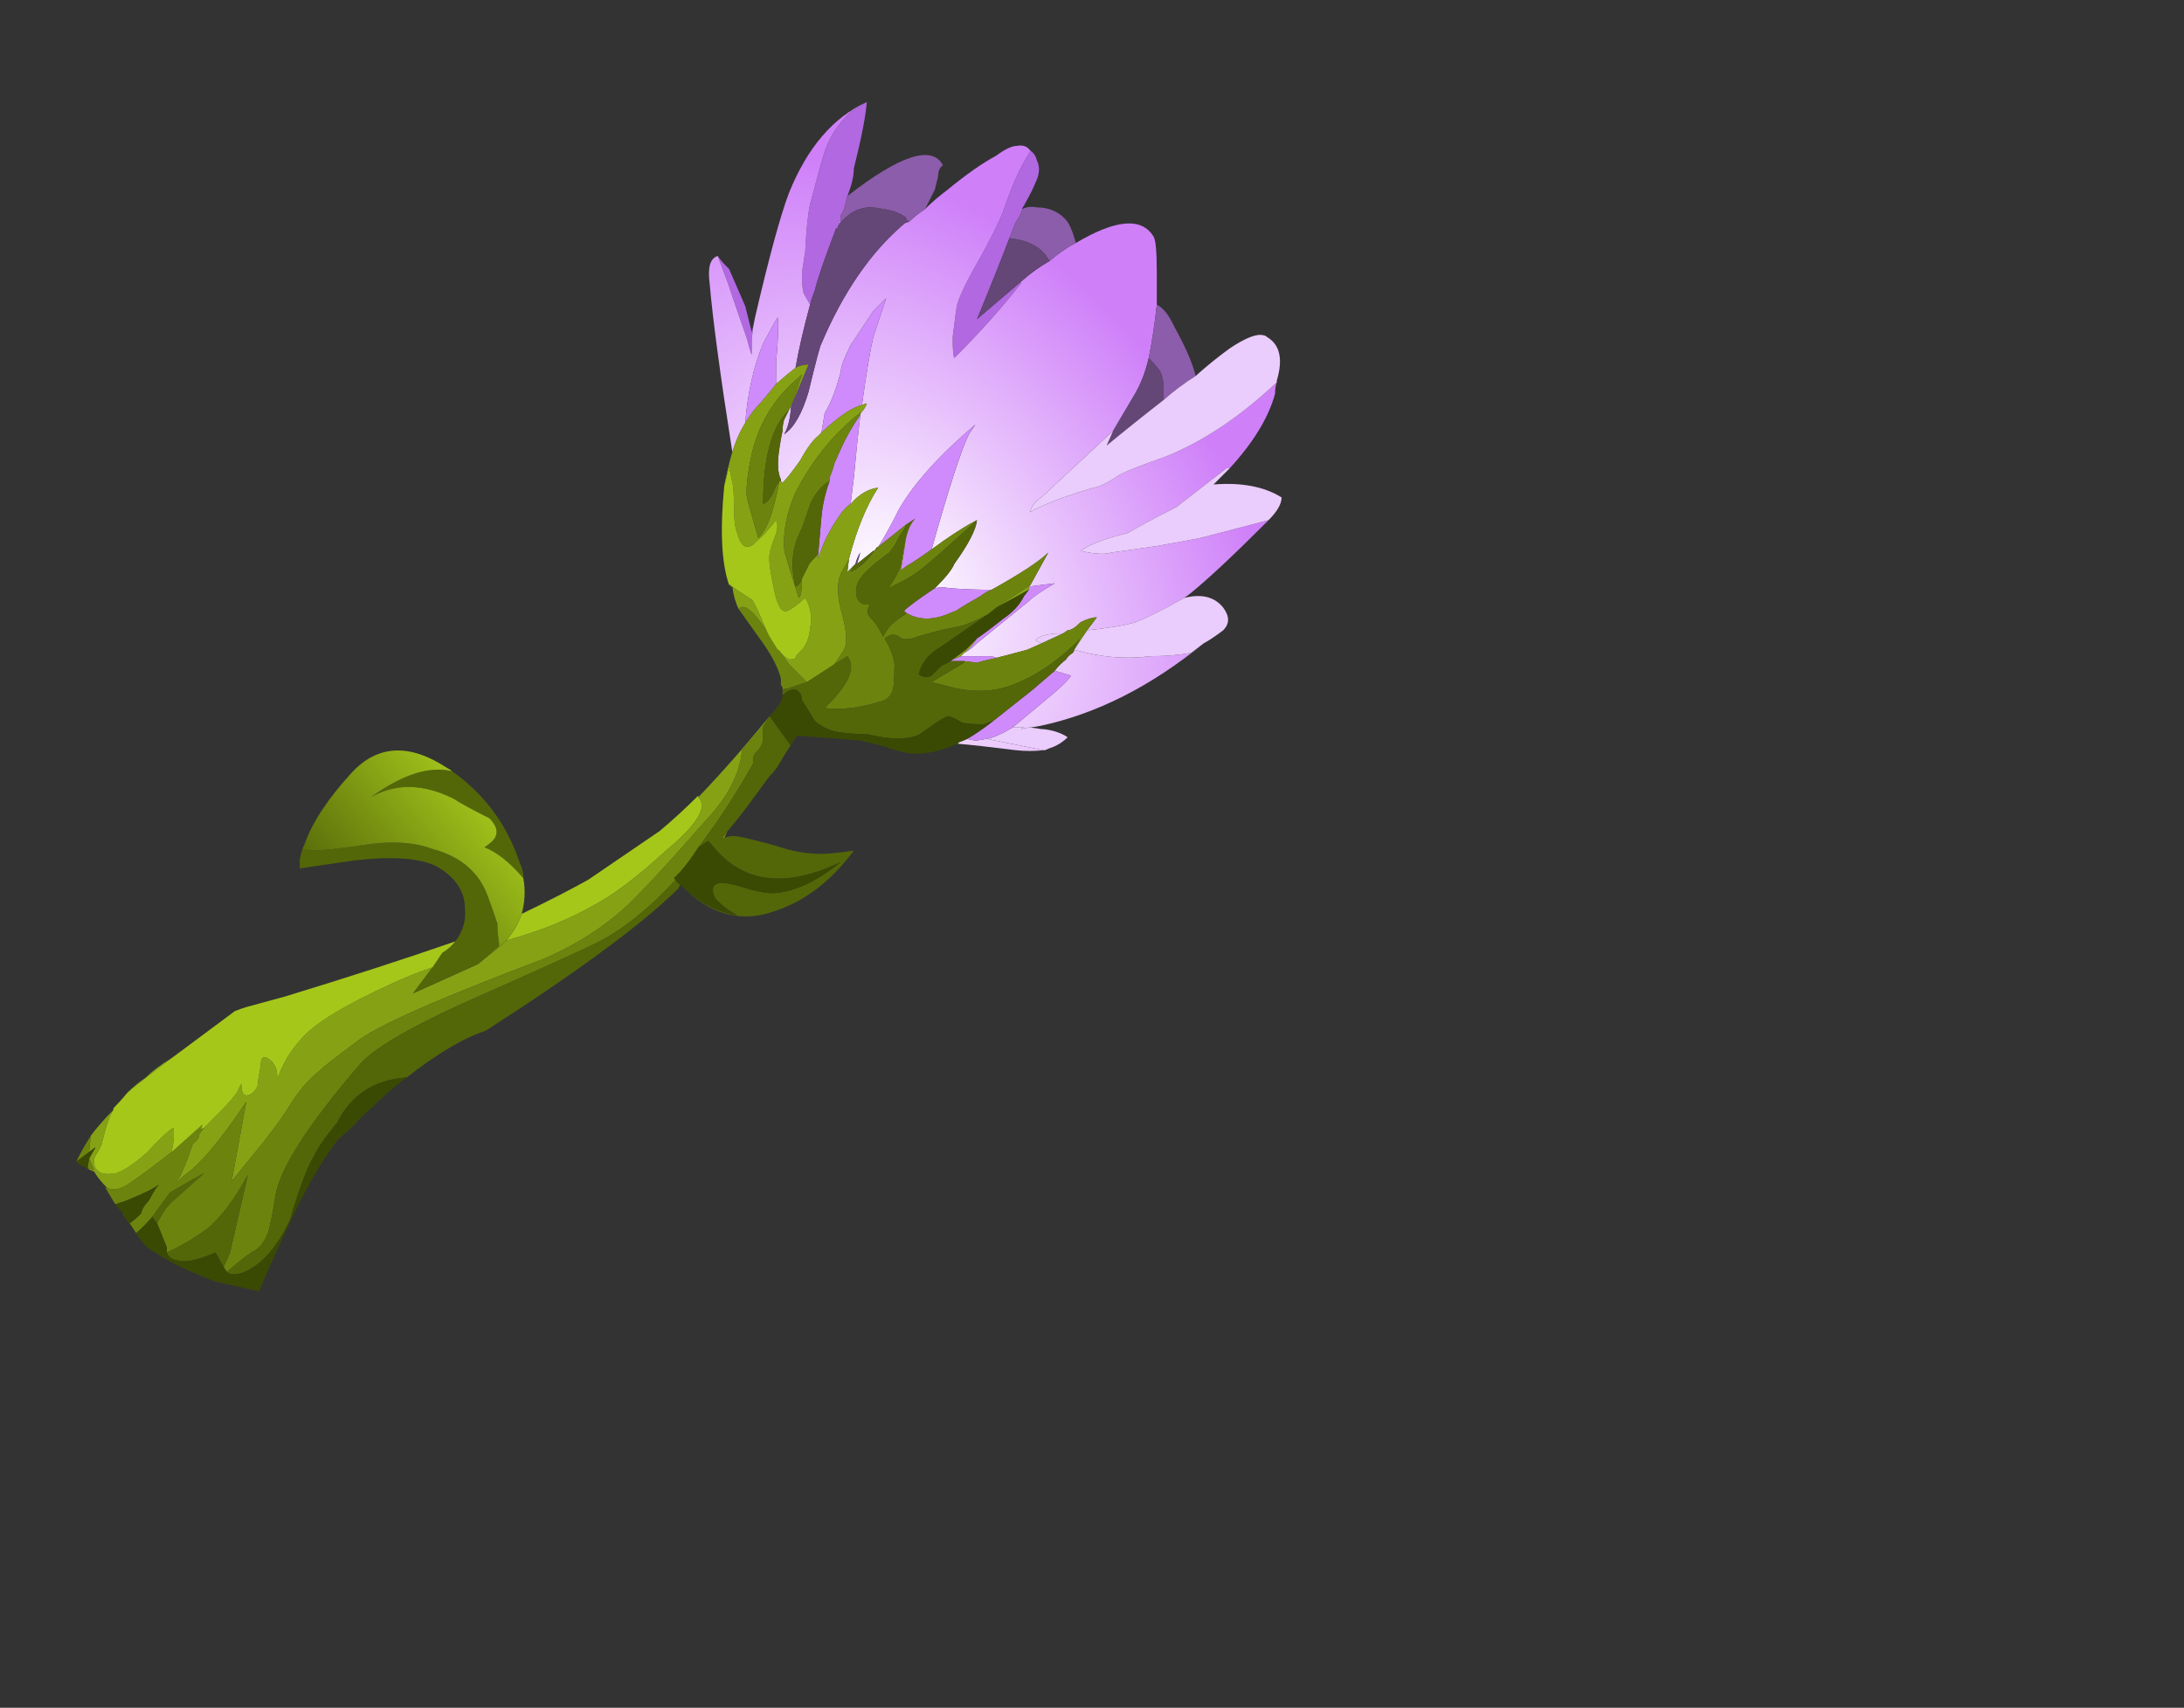 <?xml version="1.0" encoding="iso-8859-1"?>
<!-- Generator: Adobe Illustrator 15.1.0, SVG Export Plug-In . SVG Version: 6.00 Build 0)  -->
<!DOCTYPE svg PUBLIC "-//W3C//DTD SVG 1.1//EN" "http://www.w3.org/Graphics/SVG/1.1/DTD/svg11.dtd">
<svg version="1.1" id="FlashAICB" xmlns="http://www.w3.org/2000/svg" xmlns:xlink="http://www.w3.org/1999/xlink" x="0px" y="0px"
	 width="67.4px" height="52.7px" viewBox="0 0 67.4 52.7" style="enable-background:new 0 0 67.4 52.7;" xml:space="preserve">
<rect x="0" y="0" width="67.4" height="52.7" fill="#333333" stroke="none"/>
<g>
	<rect x="-0.4" y="0.15" style="fill-rule:evenodd;clip-rule:evenodd;fill:#FFFFFF;fill-opacity:0;" width="42.75" height="42.75"/>
</g>
<g>
	<path style="fill-rule:evenodd;clip-rule:evenodd;fill:#B168E1;" d="M31.15,7.35c-0.267,0.7-0.6,1.533-1,2.5
		c0.467-0.4,0.917-0.783,1.35-1.15v0.05c-0.567,0.733-1.25,1.5-2.05,2.3c-0.034-0.066-0.05-0.283-0.05-0.65
		c0.067-0.566,0.117-0.917,0.15-1.05c0.133-0.367,0.367-0.833,0.7-1.4c0.333-0.6,0.567-1.067,0.7-1.4c0.267-0.8,0.533-1.4,0.8-1.8
		l0.05-0.1c0.1,0.067,0.167,0.167,0.2,0.3c0.1,0.2,0.083,0.433-0.05,0.7c-0.067,0.167-0.167,0.367-0.3,0.6l-0.05,0.1
		c-0.033,0.033-0.05,0.066-0.05,0.1c-0.033,0.133-0.1,0.267-0.2,0.4L31.15,7.35z M23.25,10.05l-0.05,0.4v0.5
		c-0.034-0.067-0.083-0.233-0.15-0.5c-0.267-0.767-0.466-1.35-0.6-1.75l-0.3-0.8C22.217,8,22.3,8.1,22.4,8.2l0.1,0.1L23,9.45
		l0.2,0.8L23.25,10.05z M26.15,6.05l-0.1,0.4c-0.033,0.066-0.066,0.133-0.1,0.2V6.7c-0.002,0.069-0.036,0.169-0.1,0.3v0.05H25.8
		c-0.367,0.967-0.583,1.6-0.65,1.9C25.083,9.117,25.033,9.267,25,9.4l-0.2-0.35c-0.033-0.1-0.05-0.316-0.05-0.65l0.1-0.65
		C24.883,7.083,24.933,6.6,25,6.3c0.3-1.133,0.467-1.716,0.5-1.75c0.133-0.367,0.383-0.733,0.75-1.1l0.5-0.3
		c-0.033,0.434-0.167,1.117-0.4,2.05C26.35,5.433,26.283,5.717,26.15,6.05z"/>
	
		<radialGradient id="SVGID_1_" cx="31.626" cy="-10.218" r="14.675" gradientTransform="matrix(0.624 0.781 0.56 -0.474 13.522 -11.444)" gradientUnits="userSpaceOnUse">
		<stop  offset="0" style="stop-color:#FFFFFF"/>
		<stop  offset="0.988" style="stop-color:#CF80F9"/>
	</radialGradient>
	<path style="fill-rule:evenodd;clip-rule:evenodd;fill:url(#SVGID_1_);" d="M25.85,7c0.064-0.131,0.098-0.231,0.1-0.3
		c0,0.037,0,0.087,0,0.15C25.919,6.881,25.885,6.931,25.85,7z M24.45,12.45c-0.034,0.07-0.05,0.153-0.05,0.25
		c-0.033,0.3-0.1,0.533-0.2,0.7c0.3-0.2,0.55-0.633,0.75-1.3c0.233-0.967,0.367-1.467,0.4-1.5c0.667-1.567,1.5-2.783,2.5-3.65
		c0.066-0.067,0.133-0.1,0.2-0.1c0.133-0.133,0.3-0.267,0.5-0.4c0.2-0.2,0.434-0.4,0.7-0.6c0.567-0.467,1.067-0.817,1.5-1.05
		c0.267-0.2,0.483-0.3,0.65-0.3c0.167-0.033,0.3,0.017,0.4,0.15l-0.05,0.1c-0.267,0.4-0.533,1-0.8,1.8
		c-0.133,0.333-0.367,0.8-0.7,1.4c-0.333,0.566-0.567,1.033-0.7,1.4c-0.033,0.133-0.083,0.483-0.15,1.05
		c0,0.367,0.017,0.583,0.05,0.65c0.8-0.8,1.483-1.566,2.05-2.3V8.7c0.3-0.267,0.6-0.483,0.9-0.65c0.267-0.233,0.533-0.417,0.8-0.55
		c1.233-0.733,2.033-0.8,2.399-0.2C35.667,7.4,35.7,7.783,35.7,8.45c0,0.3,0,0.617,0,0.95c-0.066,0.6-0.15,1.15-0.25,1.65
		C35.35,11.483,35.2,11.867,35,12.2l-0.65,1.1l-2,1.85c-0.133,0.133-0.25,0.233-0.35,0.3c-0.133,0.133-0.2,0.25-0.2,0.35
		c0.4-0.233,1.05-0.483,1.95-0.75c0.2-0.033,0.467-0.167,0.8-0.4c0.267-0.133,0.733-0.316,1.4-0.55
		c1.166-0.467,2.316-1.233,3.45-2.3c-0.034,0.1-0.051,0.217-0.051,0.35c-0.199,0.733-0.666,1.5-1.399,2.3H37.85l-1.55,1.2
		c-0.666,0.333-1.166,0.6-1.5,0.8c-0.7,0.167-1.184,0.35-1.45,0.55c0.434,0.1,0.75,0.117,0.95,0.05c0.267-0.033,0.733-0.1,1.4-0.2
		c0.566-0.1,1.017-0.184,1.35-0.25l2.101-0.55l-0.101,0.1c-1,1-1.767,1.717-2.3,2.15l-0.2,0.15c-0.666,0.367-1.166,0.617-1.5,0.75
		c-0.333,0.1-0.833,0.183-1.5,0.25l0.3-0.4c-0.133,0-0.3,0.05-0.5,0.15c-0.166,0.167-0.3,0.25-0.399,0.25l-0.15,0.1
		c-0.1,0-0.183,0-0.25,0c-0.3,0.034-0.5,0.1-0.6,0.2c0.033,0.033,0.1,0.067,0.2,0.1l-0.45,0.2c-0.367,0.1-0.684,0.184-0.95,0.25
		c-0.067-0.033-0.15-0.05-0.25-0.05c-0.367,0-0.65,0-0.85,0l0.1-0.1c0.133-0.066,0.267-0.167,0.4-0.3l1.6-1.3
		c0.133-0.133,0.4-0.316,0.8-0.55c-0.267,0.033-0.533,0.067-0.8,0.1l0.05-0.05l0.55-1c-0.267,0.267-0.85,0.65-1.75,1.15
		c-0.434,0-0.867-0.017-1.3-0.05c-0.167-0.033-0.316-0.033-0.45,0l0.05-0.05c0.3-0.3,0.483-0.533,0.55-0.7
		c0.433-0.6,0.667-1.05,0.7-1.35c-0.267,0.133-0.617,0.35-1.05,0.65c-0.133,0.1-0.25,0.183-0.35,0.25
		c0.533-1.9,0.917-3.083,1.15-3.55l0.2-0.3c-1.1,0.933-1.883,1.8-2.35,2.6c-0.253,0.507-0.47,0.898-0.65,1.175L27.05,16.9
		c-0.021,0.035-0.047,0.068-0.075,0.1H26.95l-0.5,0.4l0.1-0.35c-0.066,0.1-0.117,0.217-0.15,0.35l-0.05,0.05l-0.2,0.2l0.05-0.4
		c0.233-0.9,0.533-1.633,0.9-2.2c-0.3,0.034-0.583,0.2-0.85,0.5l0.1-0.8c0.066-0.733,0.133-1.383,0.2-1.95
		c0-0.033,0.017-0.066,0.05-0.1c0.066-0.067,0.117-0.15,0.15-0.25c-0.033,0-0.083,0.017-0.15,0.05c0.133-0.967,0.25-1.667,0.35-2.1
		l0.4-1.2l-0.4,0.4l-0.7,1.05c-0.2,0.4-0.3,0.667-0.3,0.8c-0.133,0.533-0.3,0.966-0.5,1.3l-0.1,0.6
		c-0.033,0.033-0.067,0.066-0.1,0.1c-0.167,0.133-0.35,0.383-0.55,0.75c-0.233,0.333-0.417,0.566-0.55,0.7l-0.05-0.05V14.8
		c-0.1-0.2-0.117-0.517-0.05-0.95c0.034-0.233,0.067-0.417,0.1-0.55c0-0.133,0.017-0.25,0.05-0.35l0.15-0.3L24.45,12.45z
		 M37.15,19.85c-1.634,1.333-3.317,2.183-5.05,2.55l-0.3,0.05h-0.05L31.5,22.5l0.1-0.05h-0.35l0.9-0.75
		c0.533-0.434,0.833-0.717,0.9-0.85l-0.5-0.15c0.1-0.133,0.217-0.25,0.35-0.35c0.033-0.067,0.1-0.133,0.2-0.2
		c0.034-0.033,0.051-0.066,0.051-0.1c0.8,0.233,1.583,0.3,2.35,0.2c0.434,0,0.85-0.033,1.25-0.1L37.15,19.85z M30.45,22.8l1.75,0.35
		c-0.267,0.033-0.55,0.033-0.85,0c-0.8-0.1-1.4-0.167-1.8-0.2l0.05-0.05c0.1-0.033,0.183-0.066,0.25-0.1
		c0.1,0.034,0.2,0.05,0.3,0.05L30.45,22.8z M23,13.05c-0.167,0.267-0.3,0.567-0.4,0.9c-0.367-2.333-0.6-4.067-0.7-5.2
		c-0.066-0.5,0.017-0.783,0.25-0.85l0.3,0.8c0.133,0.4,0.333,0.983,0.6,1.75c0.067,0.267,0.117,0.433,0.15,0.5v-0.5l0.05-0.4
		L23.3,9.8c0.434-1.867,0.784-3.15,1.05-3.85c0.566-1.4,1.367-2.333,2.4-2.8l-0.5,0.3c-0.367,0.367-0.617,0.733-0.75,1.1
		C25.467,4.583,25.3,5.167,25,6.3c-0.067,0.3-0.117,0.784-0.15,1.45l-0.1,0.65c0,0.333,0.017,0.55,0.05,0.65L25,9.4
		c-0.2,0.733-0.35,1.383-0.45,1.95c-0.133,0.1-0.333,0.267-0.6,0.5c0-0.2,0-0.417,0-0.65c0.066-0.733,0.083-1.2,0.05-1.4
		c-0.033,0.034-0.183,0.3-0.45,0.8C23.25,11.333,23.067,12.15,23,13.05z"/>
	<path style="fill-rule:evenodd;clip-rule:evenodd;fill:#8C5DAB;" d="M33.2,7.5c-0.267,0.133-0.534,0.317-0.8,0.55L32.35,8
		c-0.2-0.367-0.6-0.583-1.2-0.65l0.2-0.5c0.1-0.133,0.167-0.267,0.2-0.4C31.683,6.383,31.833,6.367,32,6.4
		c0.4,0,0.717,0.15,0.95,0.45C33.05,7.017,33.134,7.233,33.2,7.5z M35.45,11.05c0.1-0.5,0.184-1.05,0.25-1.65
		c0.2,0.1,0.383,0.333,0.55,0.7c0.333,0.6,0.55,1.1,0.65,1.5c-0.367,0.233-0.7,0.483-1,0.75V12.3c0.033-0.367,0-0.65-0.101-0.85
		C35.7,11.317,35.583,11.183,35.45,11.05z M25.95,6.85c0-0.063,0-0.113,0-0.15V6.65c0.033-0.066,0.066-0.133,0.1-0.2l0.1-0.4
		c1.633-1.267,2.617-1.583,2.95-0.95c-0.1,0.066-0.15,0.183-0.15,0.35l-0.1,0.4c-0.067,0.133-0.167,0.333-0.3,0.6
		c-0.2,0.133-0.367,0.267-0.5,0.4c-0.066-0.067-0.1-0.117-0.1-0.15c-0.2-0.133-0.434-0.217-0.7-0.25c-0.3-0.067-0.533-0.067-0.7,0
		C26.383,6.483,26.183,6.617,25.95,6.85z M26.45,17.4l-0.1,0.05l0.05-0.05H26.45z"/>
	<path style="fill-rule:evenodd;clip-rule:evenodd;fill:#644677;" d="M31.5,8.7c-0.433,0.367-0.883,0.75-1.35,1.15
		c0.4-0.967,0.733-1.8,1-2.5c0.6,0.066,1,0.283,1.2,0.65l0.05,0.05C32.1,8.217,31.8,8.433,31.5,8.7z M35.9,12.35
		c-0.601,0.467-1.184,0.933-1.75,1.4l0.199-0.45L35,12.2c0.2-0.333,0.35-0.717,0.45-1.15c0.133,0.133,0.25,0.267,0.35,0.4
		c0.101,0.2,0.134,0.483,0.101,0.85V12.35z M24.45,12.45l0.5-1.2c-0.133,0-0.267,0.033-0.4,0.1c0.1-0.567,0.25-1.217,0.45-1.95
		c0.033-0.133,0.083-0.283,0.15-0.45c0.067-0.3,0.283-0.934,0.65-1.9h0.05V7c0.035-0.069,0.069-0.119,0.1-0.15
		c0.233-0.233,0.433-0.367,0.6-0.4c0.167-0.067,0.4-0.067,0.7,0c0.267,0.033,0.5,0.117,0.7,0.25c0,0.033,0.033,0.083,0.1,0.15
		c-0.066,0-0.133,0.033-0.2,0.1c-1,0.867-1.833,2.083-2.5,3.65c-0.033,0.033-0.167,0.533-0.4,1.5c-0.2,0.667-0.45,1.1-0.75,1.3
		c0.1-0.167,0.167-0.4,0.2-0.7C24.4,12.603,24.417,12.52,24.45,12.45z M26.45,17.4H26.4c0.033-0.133,0.083-0.25,0.15-0.35
		L26.45,17.4z"/>
	<path style="fill-rule:evenodd;clip-rule:evenodd;fill:#EACCFD;" d="M39.4,11.8c-1.134,1.067-2.284,1.833-3.45,2.3
		c-0.667,0.233-1.134,0.417-1.4,0.55c-0.333,0.233-0.6,0.367-0.8,0.4c-0.9,0.267-1.55,0.517-1.95,0.75c0-0.1,0.067-0.216,0.2-0.35
		c0.1-0.067,0.217-0.167,0.35-0.3l2-1.85l-0.199,0.45c0.566-0.467,1.149-0.933,1.75-1.4c0.3-0.267,0.633-0.517,1-0.75
		c0.333-0.3,0.683-0.583,1.05-0.85c0.5-0.333,0.85-0.467,1.05-0.4c0.033,0,0.066,0.017,0.1,0.05c0.4,0.233,0.5,0.684,0.301,1.35
		V11.8z M39.15,16.05L37.05,16.6c-0.333,0.066-0.783,0.15-1.35,0.25c-0.667,0.1-1.134,0.167-1.4,0.2
		c-0.2,0.067-0.517,0.05-0.95-0.05c0.267-0.2,0.75-0.383,1.45-0.55c0.334-0.2,0.834-0.467,1.5-0.8l1.55-1.2h0.101
		c-0.167,0.167-0.334,0.333-0.5,0.5c0.866-0.067,1.566,0.066,2.1,0.4C39.55,15.55,39.417,15.783,39.15,16.05z M30.45,22.8
		c0.2-0.033,0.466-0.15,0.8-0.35h0.35l-0.1,0.05l0.25-0.05h0.05l0.35,0.05h0.05c0.3,0.033,0.55,0.117,0.75,0.25
		c-0.133,0.133-0.284,0.233-0.45,0.3c-0.1,0.034-0.183,0.067-0.25,0.1H32.2L30.45,22.8z M37.15,19.85l-0.4,0.3
		c-0.4,0.067-0.816,0.1-1.25,0.1c-0.767,0.1-1.55,0.033-2.35-0.2c0.133-0.2,0.267-0.4,0.399-0.6c0.667-0.067,1.167-0.15,1.5-0.25
		c0.334-0.133,0.834-0.383,1.5-0.75c0.533-0.133,0.934-0.034,1.2,0.3c0.2,0.267,0.2,0.5,0,0.7
		C37.483,19.65,37.283,19.783,37.15,19.85z M32.8,19.55l-0.65,0.3c-0.1-0.033-0.167-0.067-0.2-0.1c0.1-0.1,0.3-0.167,0.6-0.2
		C32.617,19.55,32.7,19.55,32.8,19.55z"/>
	<path style="fill-rule:evenodd;clip-rule:evenodd;fill:#CF8BFB;" d="M23.95,11.85c-0.133,0.167-0.284,0.35-0.45,0.55
		c-0.2,0.2-0.367,0.417-0.5,0.65c0.067-0.9,0.25-1.716,0.55-2.45c0.267-0.5,0.417-0.767,0.45-0.8c0.033,0.2,0.017,0.667-0.05,1.4
		C23.95,11.433,23.95,11.65,23.95,11.85z M26.6,12.5c-0.3,0.067-0.717,0.35-1.25,0.85l0.1-0.6c0.2-0.333,0.367-0.767,0.5-1.3
		c0-0.133,0.1-0.4,0.3-0.8l0.7-1.05l0.4-0.4l-0.4,1.2C26.85,10.833,26.733,11.533,26.6,12.5z M25.25,17.1l0.1-1.15
		c0.033-0.367,0.117-0.733,0.25-1.1v-0.1c0.066-0.167,0.117-0.317,0.15-0.45l0.2-0.45c0.167-0.367,0.367-0.717,0.6-1.05
		c-0.066,0.567-0.133,1.217-0.2,1.95l-0.1,0.8c-0.1,0.067-0.2,0.167-0.3,0.3c-0.333,0.467-0.567,0.933-0.7,1.4
		C25.25,17.217,25.25,17.167,25.25,17.1z M27.05,16.9L27,17h-0.025C27.003,16.968,27.028,16.935,27.05,16.9z M28.75,16.95
		c-0.367,0.267-0.617,0.433-0.75,0.5l-0.2,0.15c0.067-0.367,0.117-0.684,0.15-0.95c0.066-0.3,0.167-0.517,0.3-0.65l-0.3,0.2
		l-0.85,0.675c0.18-0.276,0.396-0.668,0.65-1.175c0.467-0.8,1.25-1.667,2.35-2.6l-0.2,0.3C29.667,13.867,29.283,15.05,28.75,16.95z
		 M28.85,18.15c0.133-0.033,0.283-0.033,0.45,0c0.434,0.033,0.867,0.05,1.3,0.05c-0.1,0.033-0.217,0.1-0.35,0.2
		c-0.3,0.167-0.55,0.317-0.75,0.45c-0.1,0.033-0.183,0.066-0.25,0.1c-0.5,0.2-0.933,0.183-1.3-0.05l-0.05-0.05
		C28.033,18.717,28.35,18.483,28.85,18.15z M29.75,20.4h-0.4H29.3c0.035-0.001,0.068-0.018,0.1-0.05c0.1-0.033,0.184-0.067,0.25-0.1
		c0.2,0,0.483,0,0.85,0c0.1,0,0.183,0.017,0.25,0.05c-0.3,0.067-0.5,0.117-0.6,0.15L29.75,20.4z M31.75,18.2v-0.1
		c0.267-0.033,0.533-0.067,0.8-0.1c-0.4,0.233-0.667,0.417-0.8,0.55l-1.6,1.3c-0.133,0.133-0.267,0.233-0.4,0.3
		c0.133-0.1,0.267-0.25,0.4-0.45c0.2-0.133,0.467-0.333,0.8-0.6c0.3-0.2,0.517-0.434,0.65-0.7L31.75,18.2z M32.55,20.7l0.5,0.15
		c-0.066,0.133-0.367,0.417-0.9,0.85l-0.9,0.75c-0.333,0.2-0.6,0.316-0.8,0.35l-0.3,0.05c-0.1,0-0.2-0.017-0.3-0.05
		c0.233-0.133,0.5-0.316,0.8-0.55l1.2-0.95C32.083,21.1,32.317,20.9,32.55,20.7z"/>
	<path style="fill-rule:evenodd;clip-rule:evenodd;fill:#86A214;" d="M22.35,25.85c-0.032,0-0.066,0.017-0.1,0.05
		c0.068-0.068,0.134-0.151,0.2-0.25C22.417,25.717,22.383,25.783,22.35,25.85z M2.8,35.05c0.2-0.267,0.434-0.533,0.7-0.8
		c-0.1,0.134-0.217,0.467-0.35,1c0,0.066-0.066,0.2-0.2,0.4c-0.067,0.133-0.067,0.267,0,0.399c0.1,0.167,0.316,0.217,0.65,0.15
		c0.267-0.101,0.583-0.316,0.95-0.65c0.367-0.399,0.633-0.649,0.8-0.75c0.033,0.167,0.017,0.417-0.05,0.75
		c-0.6,0.467-1.05,0.8-1.35,1c-0.267,0.167-0.483,0.2-0.65,0.101c-0.167-0.167-0.3-0.334-0.4-0.5c-0.1-0.034-0.167-0.067-0.2-0.101
		l0.2,0.05l-0.15-0.35l0.2-0.35l-0.2,0.149L2.8,35.05z M5.3,32.65C4.767,33.05,4.317,33.4,3.95,33.7
		c0.167-0.167,0.35-0.316,0.55-0.45C4.7,33.05,4.967,32.85,5.3,32.65z M6.3,34.8l0.5-0.5c0.267-0.267,0.45-0.483,0.55-0.649
		c0.033-0.101,0.066-0.167,0.1-0.2c0,0.267,0.066,0.383,0.2,0.35s0.233-0.133,0.3-0.3c0-0.066,0.033-0.283,0.1-0.65
		c0-0.199,0.067-0.267,0.2-0.199c0.233,0.133,0.333,0.366,0.3,0.699c0.133-0.466,0.4-0.916,0.8-1.35
		c0.433-0.467,1.35-1.017,2.75-1.65c0.433-0.199,0.85-0.366,1.25-0.5l-0.6,0.801l2-0.9c0.167-0.134,0.333-0.267,0.5-0.4
		c0.133-0.1,0.25-0.199,0.35-0.3c0.033-0.033,0.066-0.05,0.1-0.05c0.966-0.267,1.833-0.616,2.6-1.05c0.633-0.334,1.383-0.9,2.25-1.7
		c0.967-0.8,1.3-1.35,1-1.65c0.733-0.767,1.467-1.6,2.2-2.5l-0.2,0.3l-0.65,0.75c-0.066,0.733-0.45,1.467-1.15,2.2
		c-0.933,1.066-1.633,1.833-2.1,2.3c-0.767,0.8-1.733,1.449-2.9,1.949c-3.267,1.233-5.183,2.084-5.75,2.551
		c-0.633,0.466-1.017,0.767-1.15,0.899c-0.333,0.267-0.633,0.617-0.9,1.05C8.683,34.533,8.3,35.05,7.8,35.65l-0.65,0.8L7.6,34
		c-0.8,1.2-1.45,1.967-1.95,2.3L5.5,36.45V36.4C5.633,36.167,5.783,35.8,5.95,35.3c0.133-0.1,0.2-0.2,0.2-0.3
		C6.217,34.9,6.267,34.833,6.3,34.8z M24.3,21.25h-0.15V21.2L24.3,21.25z M23.65,19.45c-0.433-0.633-0.717-0.85-0.85-0.65
		c-0.1-0.2-0.167-0.433-0.2-0.7c0.133,0.1,0.333,0.233,0.6,0.4C23.267,18.567,23.417,18.883,23.65,19.45z M25.75,20.5l-0.85,0.55
		l-0.55-0.55l-0.25-0.35c0.1,0.1,0.183,0.167,0.25,0.2c0.133,0,0.2-0.017,0.2-0.05c0-0.033,0.034-0.083,0.1-0.15
		c0.2-0.167,0.317-0.417,0.35-0.75c0.067-0.367,0.017-0.683-0.15-0.95c-0.267,0.233-0.45,0.367-0.55,0.4
		c-0.167,0.066-0.3-0.133-0.4-0.6c-0.133-0.6-0.183-0.983-0.15-1.15c0-0.067,0.05-0.233,0.15-0.5c0.1-0.233,0.117-0.417,0.05-0.55
		c-0.233,0.3-0.434,0.517-0.6,0.65c-0.267,0.3-0.467,0.216-0.6-0.25c-0.067-0.167-0.1-0.434-0.1-0.8c0-0.4-0.017-0.65-0.05-0.75
		l-0.1-0.5L22.35,15c0.066-0.367,0.15-0.717,0.25-1.05c0.1-0.333,0.233-0.633,0.4-0.9c0.133-0.233,0.3-0.45,0.5-0.65
		c0.167-0.2,0.317-0.383,0.45-0.55c0.267-0.233,0.466-0.4,0.6-0.5c0.133-0.067,0.267-0.1,0.4-0.1l-0.5,1.2l0.3-0.9l-0.1,0.1
		c-0.733,0.6-1.217,1.383-1.45,2.35c-0.133,0.633-0.184,1.083-0.15,1.35c0,0.033,0.117,0.45,0.35,1.25
		c0.267-0.233,0.483-0.817,0.65-1.75h0.05l0.05,0.05c0.133-0.133,0.317-0.367,0.55-0.7c0.2-0.367,0.383-0.617,0.55-0.75
		c0.033-0.034,0.067-0.067,0.1-0.1c0.533-0.5,0.95-0.783,1.25-0.85c0.066-0.033,0.117-0.05,0.15-0.05
		c-0.033,0.1-0.083,0.183-0.15,0.25c-0.833,0.633-1.517,1.466-2.05,2.5c-0.267,0.6-0.383,1.183-0.35,1.75
		c0,0.066,0.15,0.566,0.45,1.5c0.067-0.034,0.1-0.233,0.1-0.6l0.2-0.4c0-0.034,0.1-0.15,0.3-0.35c0,0.066,0,0.117,0,0.15
		c0.133-0.467,0.367-0.933,0.7-1.4c0.1-0.133,0.2-0.233,0.3-0.3c0.267-0.3,0.55-0.466,0.85-0.5c-0.367,0.567-0.667,1.3-0.9,2.2
		l-0.25,0.45C25.817,18,25.833,18.433,26,19c0.133,0.5,0.15,0.85,0.05,1.05L25.75,20.5z M30.75,18.75l1.05-0.7l-0.05,0.05v0.1
		L30.75,18.75z M30.15,19.7c-0.133,0.2-0.267,0.35-0.4,0.45l-0.1,0.1c-0.066,0.033-0.15,0.067-0.25,0.1l0.4-0.3L30.15,19.7z
		 M27.8,17.45c0.067-0.367,0.117-0.65,0.15-0.85c0.066-0.3,0.167-0.5,0.3-0.6c-0.133,0.133-0.233,0.35-0.3,0.65
		c-0.034,0.267-0.083,0.583-0.15,0.95V17.45z M33.35,19.7l0.2-0.25c-0.133,0.2-0.267,0.4-0.399,0.6
		C33.217,19.917,33.283,19.8,33.35,19.7z"/>
	<path style="fill-rule:evenodd;clip-rule:evenodd;fill:#6C840E;" d="M2.7,36.05l0.05-0.3L2.9,36.1L2.7,36.05z M2.8,35.05l-0.05,0.5
		l-0.4,0.3C2.483,35.583,2.633,35.316,2.8,35.05z M7,39.25L6.9,39.1l0.2-0.449l0.55-2.4c-0.433,0.8-0.867,1.366-1.3,1.7
		c-0.367,0.267-0.767,0.5-1.2,0.7V38.5l-0.3-0.75c0.167-0.333,0.333-0.566,0.5-0.7L6.3,36.2c-0.367,0.2-0.716,0.399-1.05,0.6
		c-0.2,0.267-0.383,0.517-0.55,0.75c-0.167,0.2-0.333,0.367-0.5,0.5L4,37.75c0.1-0.066,0.217-0.167,0.35-0.3
		c0.033-0.134,0.1-0.25,0.2-0.351c0.034-0.033,0.067-0.083,0.1-0.149c0.067-0.134,0.15-0.267,0.25-0.4c-0.1,0.101-0.433,0.267-1,0.5
		L3.6,37.15H3.55l-0.3-0.5H3.3c0.167,0.1,0.383,0.066,0.65-0.101c0.3-0.2,0.75-0.533,1.35-1l0.95-0.85L6.2,34.85l0.1-0.05
		C6.267,34.833,6.217,34.9,6.15,35c0,0.1-0.066,0.2-0.2,0.3C5.783,35.8,5.633,36.167,5.5,36.4v0.05l0.15-0.15
		c0.5-0.333,1.15-1.1,1.95-2.3l-0.45,2.45l0.65-0.8c0.5-0.601,0.883-1.117,1.15-1.551c0.267-0.433,0.566-0.783,0.9-1.05
		c0.133-0.133,0.517-0.434,1.15-0.899c0.567-0.467,2.483-1.317,5.75-2.551c1.167-0.5,2.133-1.149,2.9-1.949
		c0.467-0.467,1.167-1.234,2.1-2.3c0.7-0.733,1.083-1.467,1.15-2.2l0.65-0.75v0.4c0,0.133-0.066,0.267-0.2,0.4
		c-0.1,0.1-0.133,0.216-0.1,0.35c-0.567,1-1.133,1.867-1.7,2.6c-0.167,0.267-0.35,0.517-0.55,0.75l-0.2,0.2l0.05,0.051
		c-0.8,0.866-1.583,1.5-2.35,1.899c-0.233,0.134-1.667,0.783-4.3,1.95c-1.667,0.767-2.7,1.384-3.1,1.85
		c-1.6,1.867-2.467,3.217-2.6,4.051c-0.1,0.633-0.183,1.033-0.25,1.199c-0.1,0.233-0.233,0.4-0.4,0.5
		C7.75,38.634,7.467,38.85,7,39.25z M24.9,21.05l-0.6,0.2l-0.15-0.05l-0.05-0.05v-0.2c-0.067-0.3-0.25-0.667-0.55-1.1
		c-0.333-0.467-0.583-0.817-0.75-1.05c0.133-0.2,0.417,0.017,0.85,0.65l0.1,0.2l0.25,0.4c0.033,0,0.067,0.034,0.1,0.1l0.25,0.35
		L24.9,21.05z M24.45,12.45l-0.1,0.2c-0.533,0.5-0.8,1.467-0.8,2.9c0.133-0.033,0.267-0.216,0.4-0.55l0.1-0.15
		c-0.167,0.933-0.383,1.517-0.65,1.75c-0.233-0.8-0.35-1.217-0.35-1.25c-0.033-0.267,0.017-0.717,0.15-1.35
		c0.233-0.967,0.716-1.75,1.45-2.35l0.1-0.1L24.45,12.45z M25.6,14.85c-0.2,0.1-0.383,0.3-0.55,0.6
		c-0.066,0.167-0.167,0.45-0.3,0.85c-0.3,0.534-0.367,1.133-0.2,1.8c0.1-0.033,0.167-0.117,0.2-0.25c0,0.367-0.033,0.566-0.1,0.6
		c-0.3-0.934-0.45-1.434-0.45-1.5c-0.034-0.567,0.083-1.15,0.35-1.75c0.534-1.034,1.217-1.867,2.05-2.5
		c-0.033,0.033-0.05,0.066-0.05,0.1c-0.233,0.333-0.433,0.684-0.6,1.05l-0.2,0.45c-0.033,0.133-0.083,0.284-0.15,0.45V14.85z
		 M31.8,18.05l-1.05,0.7l-0.25,0.2c-0.433,0.233-0.767,0.367-1,0.4c-0.367,0.066-0.767,0.167-1.2,0.3c-0.267,0.1-0.45,0.1-0.55,0
		c-0.133-0.1-0.283-0.083-0.45,0.05c0.233,0.4,0.333,0.716,0.3,0.95c0,0.333-0.017,0.55-0.05,0.65c-0.066,0.2-0.2,0.317-0.4,0.35
		c-0.633,0.2-1.2,0.267-1.7,0.2l0.1-0.1c0.667-0.667,0.867-1.167,0.6-1.5l-0.4,0.25l0.3-0.45c0.1-0.2,0.083-0.55-0.05-1.05
		c-0.167-0.567-0.183-1-0.05-1.3l0.25-0.45l-0.05,0.4l0.2-0.2l-0.1,0.2c0.272-0.121,0.514-0.337,0.725-0.65H27
		c0.031-0.042,0.064-0.083,0.1-0.125l0.85-0.675c0,0.066-0.067,0.183-0.2,0.35l-0.15,0.3c-0.033,0.033-0.083,0.1-0.15,0.2
		c-0.467,0.333-0.767,0.6-0.9,0.8c-0.133,0.2-0.167,0.4-0.1,0.6c0.066,0.167,0.2,0.233,0.4,0.2c-0.1,0.167-0.1,0.3,0,0.4
		c0.167,0.167,0.3,0.367,0.4,0.6l0.15-0.25c0.1-0.133,0.283-0.283,0.55-0.45V18.9c0.367,0.233,0.8,0.25,1.3,0.05
		c0.067-0.034,0.15-0.067,0.25-0.1c0.2-0.133,0.45-0.283,0.75-0.45c0.133-0.1,0.25-0.167,0.35-0.2c0.9-0.5,1.483-0.883,1.75-1.15
		L31.8,18.05z M27.8,17.6l0.2-0.15c0.133-0.067,0.383-0.233,0.75-0.5c0.1-0.067,0.217-0.15,0.35-0.25
		c0.433-0.3,0.783-0.517,1.05-0.65c-0.8,0.733-1.367,1.233-1.7,1.5c-0.3,0.233-0.65,0.434-1.05,0.6c0.167-0.2,0.3-0.433,0.4-0.7
		V17.6z M32.15,19.85l0.65-0.3l0.15-0.1c0.1,0,0.233-0.083,0.399-0.25c0.2-0.1,0.367-0.15,0.5-0.15l-0.3,0.4l-0.2,0.25
		c-0.633,0.633-1.266,1.083-1.899,1.35c-0.567,0.267-1.2,0.333-1.9,0.2l-0.8-0.2l1-0.6V20.4l0.4,0.05c0.1-0.034,0.3-0.083,0.6-0.15
		c0.267-0.066,0.583-0.15,0.95-0.25L32.15,19.85z"/>
	<path style="fill-rule:evenodd;clip-rule:evenodd;fill:#546708;" d="M20.85,27.15c0.033,0.066,0.083,0.116,0.15,0.149
		c0.533,0.533,1.117,0.851,1.75,0.95c-0.233-0.134-0.417-0.267-0.55-0.4c-0.133-0.1-0.2-0.233-0.2-0.399c0-0.134,0.1-0.2,0.3-0.2
		c0.167,0,0.45,0.066,0.85,0.2c0.4,0.1,0.684,0.133,0.85,0.1c0.6-0.066,1.25-0.383,1.95-0.95c-1.733,0.833-3.067,0.65-4-0.55
		l-0.1-0.1l-0.3,0.2c0.567-0.733,1.133-1.6,1.7-2.6c-0.033-0.133,0-0.25,0.1-0.35c0.133-0.133,0.2-0.267,0.2-0.4v-0.4l0.2-0.3
		L24.4,23c-0.133,0.2-0.267,0.417-0.4,0.65c-0.067,0.1-0.15,0.2-0.25,0.3l-0.7,0.95c-0.2,0.267-0.4,0.517-0.6,0.75
		c-0.066,0.099-0.132,0.182-0.2,0.25c0.034-0.033,0.068-0.05,0.1-0.05c0.1-0.033,0.2-0.05,0.3-0.05c0.133,0,0.567,0.1,1.3,0.3
		c0.466,0.167,0.933,0.25,1.4,0.25c0.2,0,0.533-0.033,1-0.1c-0.7,0.934-1.5,1.55-2.4,1.85c-1.067,0.4-2.05,0.134-2.95-0.8
		c-0.033,0.033-0.05,0.066-0.05,0.101C19.883,28.467,17.9,29.934,15,31.8c-0.7,0.233-1.517,0.717-2.45,1.45
		c-1,0.066-1.716,0.533-2.15,1.4c-0.333,0.399-0.566,0.733-0.7,1c-0.233,0.399-0.483,1.066-0.75,2c-0.4,0.833-0.867,1.366-1.4,1.6
		c-0.267,0.1-0.45,0.1-0.55,0c0.467-0.4,0.75-0.616,0.85-0.65c0.167-0.1,0.3-0.267,0.4-0.5C8.317,37.934,8.4,37.533,8.5,36.9
		c0.133-0.834,1-2.184,2.6-4.051c0.4-0.466,1.433-1.083,3.1-1.85c2.633-1.167,4.066-1.816,4.3-1.95
		C19.267,28.65,20.05,28.017,20.85,27.15z M3.8,37.45l0.05,0.05H3.8V37.45z M14.75,29.75l-2,0.9l0.6-0.801l0.3-0.449
		c0.167-0.101,0.3-0.217,0.4-0.351c0.233-0.3,0.333-0.633,0.3-1c0-0.533-0.283-0.967-0.85-1.3c-0.5-0.267-1.35-0.333-2.55-0.2
		l-1.7,0.25c0-0.066,0-0.117,0-0.15v-0.125l0.025-0.1c0.013-0.076,0.038-0.15,0.075-0.225l0.2,0.05c0.4,0,1.017-0.067,1.85-0.2
		c0.767-0.1,1.417-0.05,1.95,0.15c0.867,0.233,1.433,0.716,1.7,1.45c0.1,0.267,0.2,0.55,0.3,0.85c0,0.2,0.017,0.4,0.05,0.6
		c0,0.034,0,0.067,0,0.101C15.2,29.366,14.983,29.55,14.75,29.75z M16.15,27.1c-0.433-0.5-0.833-0.816-1.2-0.95
		c0.2-0.133,0.316-0.25,0.35-0.35c0.067-0.167,0-0.35-0.2-0.55c-0.533-0.267-0.9-0.467-1.1-0.6c-0.933-0.467-1.783-0.483-2.55-0.05
		c0.966-0.7,1.8-0.967,2.5-0.8c1,0.7,1.7,1.65,2.1,2.85c0.067,0.133,0.1,0.267,0.1,0.4V27.1z M29.75,20.4v0.05l-1,0.6l0.8,0.2
		c0.7,0.133,1.333,0.067,1.9-0.2c0.633-0.267,1.267-0.716,1.899-1.35c-0.066,0.1-0.133,0.216-0.199,0.35
		c0,0.034-0.017,0.067-0.051,0.1c-0.1,0.067-0.167,0.133-0.2,0.2c-0.133,0.1-0.25,0.217-0.35,0.35c-0.233,0.2-0.466,0.4-0.7,0.6
		l-1.2,0.95l-0.3,0.1c-0.267,0-0.483-0.017-0.65-0.05c-0.233-0.133-0.383-0.2-0.45-0.2c-0.1,0.033-0.267,0.133-0.5,0.3
		c-0.233,0.167-0.383,0.267-0.45,0.3c-0.367,0.133-0.883,0.117-1.55-0.05c-0.367,0-0.633-0.017-0.8-0.05
		c-0.3-0.033-0.567-0.15-0.8-0.35l-0.4-0.65c0-0.133-0.05-0.233-0.15-0.3c-0.1-0.066-0.25-0.017-0.45,0.15v-0.2h0.15l0.6-0.2
		l0.85-0.55l0.4-0.25c0.267,0.333,0.067,0.833-0.6,1.5l-0.1,0.1c0.5,0.066,1.066,0,1.7-0.2c0.2-0.033,0.333-0.15,0.4-0.35
		c0.034-0.1,0.05-0.316,0.05-0.65c0.033-0.233-0.067-0.55-0.3-0.95c0.167-0.133,0.317-0.15,0.45-0.05c0.1,0.1,0.283,0.1,0.55,0
		c0.434-0.133,0.833-0.233,1.2-0.3c0.233-0.033,0.567-0.167,1-0.4l-1.45,1c-0.367,0.2-0.6,0.483-0.7,0.85
		c0.1,0.1,0.233,0.117,0.4,0.05c0.067-0.067,0.167-0.167,0.3-0.3l0.3-0.15H29.75z M28.85,18.15c-0.5,0.333-0.817,0.567-0.95,0.7
		l0.05,0.05v0.05c-0.267,0.167-0.45,0.316-0.55,0.45l-0.15,0.25c-0.1-0.233-0.233-0.433-0.4-0.6c-0.1-0.1-0.1-0.233,0-0.4
		c-0.2,0.033-0.333-0.033-0.4-0.2c-0.067-0.2-0.034-0.4,0.1-0.6c0.133-0.2,0.434-0.467,0.9-0.8c0.066-0.1,0.117-0.167,0.15-0.2
		l0.15-0.3c0.133-0.167,0.2-0.283,0.2-0.35l0.3-0.2c-0.133,0.1-0.233,0.3-0.3,0.6c-0.034,0.2-0.083,0.483-0.15,0.85
		c-0.1,0.267-0.233,0.5-0.4,0.7c0.4-0.167,0.75-0.367,1.05-0.6c0.333-0.267,0.9-0.767,1.7-1.5c-0.033,0.3-0.267,0.75-0.7,1.35
		c-0.067,0.167-0.25,0.4-0.55,0.7L28.85,18.15z M24.35,12.65l-0.15,0.3c-0.034,0.1-0.05,0.216-0.05,0.35
		c-0.033,0.133-0.066,0.317-0.1,0.55C23.983,14.283,24,14.6,24.1,14.8v0.05h-0.05L23.95,15c-0.133,0.333-0.267,0.517-0.4,0.55
		C23.55,14.117,23.817,13.15,24.35,12.65z M26.35,17.45l0.1-0.05l0.5-0.4h0.025c-0.211,0.313-0.453,0.529-0.725,0.65L26.35,17.45z
		 M27,17l0.05-0.1l0.05-0.025C27.064,16.917,27.031,16.958,27,17z M24.75,17.85c-0.033,0.133-0.1,0.217-0.2,0.25
		c-0.167-0.667-0.1-1.267,0.2-1.8c0.133-0.4,0.233-0.683,0.3-0.85c0.167-0.3,0.35-0.5,0.55-0.6c-0.133,0.367-0.217,0.733-0.25,1.1
		l-0.1,1.15c-0.2,0.2-0.3,0.316-0.3,0.35L24.75,17.85z M4.7,37.55c0.167-0.233,0.35-0.483,0.55-0.75c0.333-0.2,0.683-0.399,1.05-0.6
		l-0.95,0.85c-0.167,0.134-0.333,0.367-0.5,0.7L4.7,37.55z M6.9,39.1L6.65,38.65c-0.533,0.233-0.917,0.316-1.15,0.25
		c-0.2-0.034-0.317-0.117-0.35-0.25c0.434-0.2,0.833-0.434,1.2-0.7c0.433-0.334,0.867-0.9,1.3-1.7l-0.55,2.4L6.9,39.1z"/>
	<path style="fill-rule:evenodd;clip-rule:evenodd;fill:#A5C71A;" d="M3.95,33.7c0.367-0.3,0.816-0.65,1.35-1.05l1.95-1.45
		c0.167-0.066,0.317-0.117,0.45-0.15c0.367-0.1,0.733-0.2,1.1-0.3c1.967-0.6,3.717-1.167,5.25-1.7c-0.1,0.134-0.233,0.25-0.4,0.351
		l-0.3,0.449c-0.4,0.134-0.817,0.301-1.25,0.5c-1.4,0.634-2.317,1.184-2.75,1.65c-0.4,0.434-0.667,0.884-0.8,1.35
		c0.034-0.333-0.066-0.566-0.3-0.699c-0.133-0.067-0.2,0-0.2,0.199c-0.066,0.367-0.1,0.584-0.1,0.65
		c-0.067,0.167-0.167,0.267-0.3,0.3s-0.2-0.083-0.2-0.35c-0.034,0.033-0.067,0.1-0.1,0.2c-0.1,0.166-0.283,0.383-0.55,0.649
		l-0.5,0.5l-0.1,0.05L6.25,34.7L5.3,35.55c0.067-0.333,0.083-0.583,0.05-0.75c-0.167,0.101-0.434,0.351-0.8,0.75
		C4.183,35.884,3.867,36.1,3.6,36.2c-0.333,0.066-0.55,0.017-0.65-0.15c-0.067-0.133-0.067-0.267,0-0.399
		c0.133-0.2,0.2-0.334,0.2-0.4c0.133-0.533,0.25-0.866,0.35-1V34.2C3.633,34.066,3.783,33.9,3.95,33.7z M21.55,24.6
		c0.3,0.3-0.033,0.85-1,1.65c-0.867,0.8-1.617,1.366-2.25,1.7c-0.767,0.434-1.633,0.783-2.6,1.05c-0.034,0-0.067,0.017-0.1,0.05
		c0.233-0.267,0.4-0.55,0.5-0.85c0.767-0.367,1.45-0.717,2.05-1.05l2.2-1.5c0.4-0.333,0.8-0.7,1.2-1.1V24.6z M24.1,20.15
		c-0.033-0.066-0.067-0.1-0.1-0.1l-0.25-0.4l-0.1-0.2c-0.233-0.567-0.383-0.883-0.45-0.95c-0.267-0.167-0.467-0.3-0.6-0.4h-0.05
		v-0.05H22.5c-0.233-0.667-0.283-1.683-0.15-3.05l0.15-0.6l0.1,0.5c0.033,0.1,0.05,0.35,0.05,0.75c0,0.367,0.033,0.633,0.1,0.8
		c0.133,0.466,0.333,0.55,0.6,0.25c0.167-0.133,0.367-0.35,0.6-0.65c0.066,0.133,0.05,0.317-0.05,0.55
		c-0.1,0.267-0.15,0.433-0.15,0.5c-0.033,0.167,0.017,0.55,0.15,1.15c0.1,0.467,0.233,0.667,0.4,0.6c0.1-0.033,0.284-0.167,0.55-0.4
		c0.167,0.267,0.217,0.583,0.15,0.95c-0.033,0.333-0.15,0.583-0.35,0.75c-0.066,0.067-0.1,0.117-0.1,0.15
		c0,0.034-0.066,0.05-0.2,0.05C24.283,20.317,24.2,20.25,24.1,20.15z"/>
	<path style="fill-rule:evenodd;clip-rule:evenodd;fill:#3B4A03;" d="M30.65,22.25c-0.3,0.233-0.566,0.417-0.8,0.55
		c-0.067,0.034-0.15,0.067-0.25,0.1l-0.05,0.05c-0.533,0.233-1,0.333-1.4,0.3c-0.167,0-0.433-0.067-0.8-0.2
		c-0.4-0.1-0.667-0.167-0.8-0.2L24.6,22.7L24.4,23l-0.65-0.9c0.133-0.133,0.25-0.283,0.35-0.45c0.033-0.066,0.05-0.133,0.05-0.2
		c0.2-0.167,0.35-0.217,0.45-0.15c0.1,0.067,0.15,0.167,0.15,0.3l0.4,0.65c0.233,0.2,0.5,0.317,0.8,0.35
		c0.167,0.033,0.433,0.05,0.8,0.05c0.667,0.167,1.183,0.184,1.55,0.05c0.067-0.034,0.217-0.133,0.45-0.3
		c0.233-0.167,0.4-0.267,0.5-0.3c0.067,0,0.217,0.066,0.45,0.2c0.167,0.034,0.383,0.05,0.65,0.05L30.65,22.25z M7,39.25
		c0.1,0.1,0.283,0.1,0.55,0c0.534-0.233,1-0.767,1.4-1.6c0.267-0.934,0.517-1.601,0.75-2c0.133-0.267,0.367-0.601,0.7-1
		c0.434-0.867,1.15-1.334,2.15-1.4c-0.367,0.267-0.75,0.6-1.15,1c-0.167,0.134-0.316,0.283-0.45,0.45l-0.55,0.5
		c-0.533,0.7-1.083,1.684-1.65,2.95C8.45,38.783,8.2,39.35,8,39.85l-1.35-0.3c-0.867-0.333-1.483-0.633-1.85-0.899
		c-0.167-0.067-0.333-0.217-0.5-0.45c-0.033-0.033-0.066-0.084-0.1-0.15c-0.1-0.133-0.233-0.316-0.4-0.55h0.05L3.8,37.45l-0.25-0.3
		H3.6l0.3-0.101c0.567-0.233,0.9-0.399,1-0.5c-0.1,0.134-0.183,0.267-0.25,0.4c-0.033,0.066-0.066,0.116-0.1,0.149
		c-0.1,0.101-0.167,0.217-0.2,0.351C4.217,37.583,4.1,37.684,4,37.75l0.2,0.3c0.167-0.133,0.333-0.3,0.5-0.5l0.15,0.2l0.3,0.75v0.15
		c0.033,0.133,0.15,0.216,0.35,0.25c0.233,0.066,0.617-0.017,1.15-0.25L6.9,39.1L7,39.25z M2.35,35.85l0.4-0.3l0.2-0.149l-0.2,0.35
		l-0.05,0.3C2.533,35.983,2.417,35.917,2.35,35.85z M29.4,20.35c-0.032,0.032-0.065,0.049-0.1,0.05h0.05l-0.3,0.15
		c-0.133,0.133-0.233,0.233-0.3,0.3c-0.167,0.066-0.3,0.05-0.4-0.05c0.1-0.367,0.333-0.65,0.7-0.85l1.45-1l0.25-0.2l1-0.55
		l-0.15,0.2c-0.133,0.267-0.35,0.5-0.65,0.7c-0.333,0.267-0.6,0.467-0.8,0.6l-0.35,0.35L29.4,20.35z M21,27.3
		c-0.067-0.033-0.117-0.083-0.15-0.149L20.8,27.1l0.2-0.2c0.2-0.233,0.383-0.483,0.55-0.75l0.3-0.2l0.1,0.1
		c0.933,1.2,2.267,1.384,4,0.55c-0.7,0.567-1.35,0.883-1.95,0.95c-0.167,0.033-0.45,0-0.85-0.1c-0.4-0.134-0.683-0.2-0.85-0.2
		c-0.2,0-0.3,0.066-0.3,0.2c0,0.166,0.067,0.3,0.2,0.399c0.133,0.134,0.316,0.267,0.55,0.4C22.117,28.15,21.533,27.833,21,27.3z"/>
	
		<linearGradient id="SVGID_2_" gradientUnits="userSpaceOnUse" x1="-9.91" y1="28.921" x2="-4.093" y2="28.921" gradientTransform="matrix(0.782 -0.623 0.644 0.765 4.783273e-004 1.247525e-004)">
		<stop  offset="0" style="stop-color:#596C0A"/>
		<stop  offset="1" style="stop-color:#A7CA1C"/>
	</linearGradient>
	<path style="fill-rule:evenodd;clip-rule:evenodd;fill:url(#SVGID_2_);" d="M14.75,29.75c0.233-0.2,0.45-0.384,0.65-0.55
		c0-0.033,0-0.066,0-0.101c-0.033-0.199-0.05-0.399-0.05-0.6c-0.1-0.3-0.2-0.583-0.3-0.85c-0.267-0.734-0.833-1.217-1.7-1.45
		c-0.533-0.2-1.184-0.25-1.95-0.15c-0.833,0.133-1.45,0.2-1.85,0.2l-0.2-0.05c-0.037,0.074-0.062,0.149-0.075,0.225
		c0.018-0.119,0.06-0.244,0.125-0.375c0.233-0.667,0.717-1.4,1.45-2.2c0.8-0.867,1.783-0.917,2.95-0.15
		c0.067,0.033,0.117,0.066,0.15,0.1c-0.7-0.167-1.534,0.1-2.5,0.8c0.767-0.434,1.617-0.417,2.55,0.05c0.2,0.133,0.567,0.333,1.1,0.6
		c0.2,0.2,0.267,0.383,0.2,0.55c-0.033,0.1-0.15,0.217-0.35,0.35c0.367,0.133,0.767,0.45,1.2,0.95
		c0.067,0.367,0.05,0.733-0.05,1.101c-0.1,0.3-0.267,0.583-0.5,0.85c-0.1,0.101-0.217,0.2-0.35,0.3
		C15.083,29.483,14.917,29.616,14.75,29.75z"/>
</g>
</svg>
